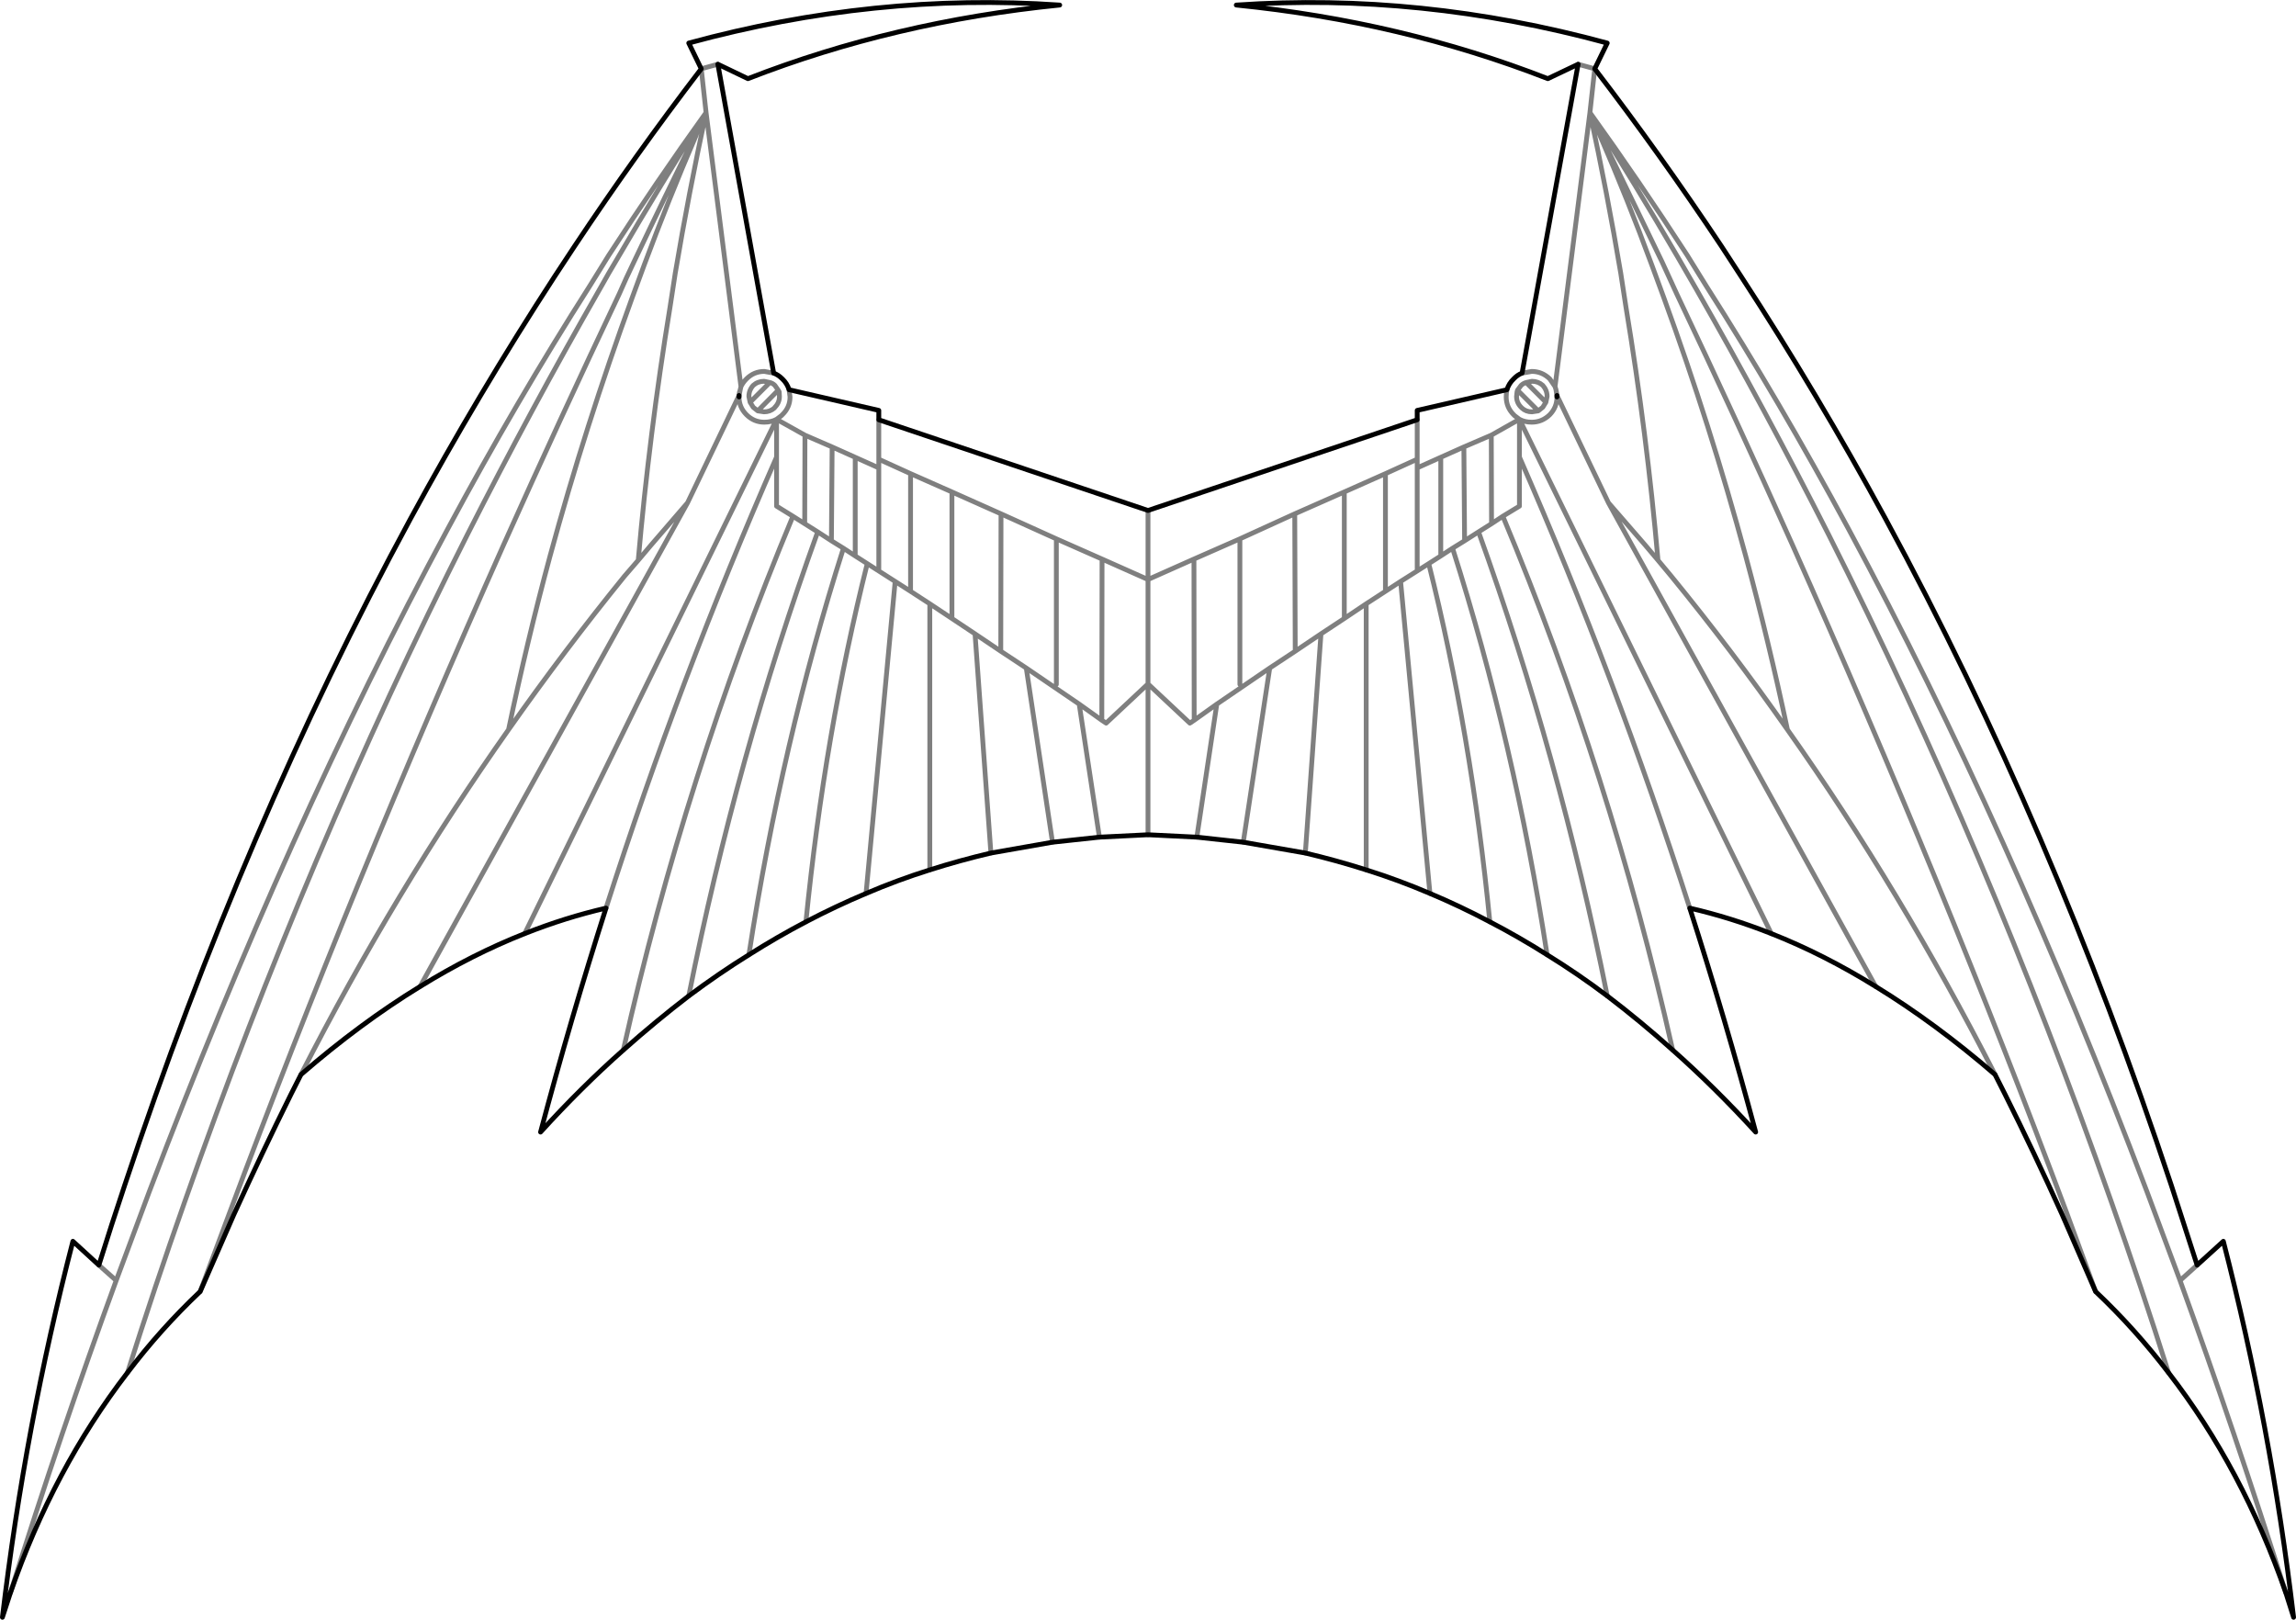 <?xml version="1.0" encoding="UTF-8" standalone="no"?>
<svg xmlns:xlink="http://www.w3.org/1999/xlink" height="336.65px" width="477.2px" xmlns="http://www.w3.org/2000/svg">
  <g transform="matrix(1.0, 0.0, 0.0, 1.0, -161.2, -134.2)">
    <path d="M596.75 402.65 L590.8 386.45 Q565.3 318.2 533.65 247.25 522.1 221.45 509.7 195.3 L506.65 188.65 493.0 160.45 493.4 161.3 493.45 161.65 493.75 162.4 Q499.5 175.65 504.5 189.25 L507.0 196.05 Q516.7 222.65 524.05 249.85 528.85 267.65 532.7 285.85 556.25 319.2 575.85 357.55 M611.9 419.5 Q606.2 401.5 600.0 383.95 574.4 311.05 541.25 245.3 528.05 219.25 513.7 194.2 L510.0 187.8 Q501.05 172.45 491.65 157.6 L493.0 160.45 M477.55 211.75 L479.55 211.4 Q481.7 211.4 483.3 212.95 L484.4 214.55 491.65 157.6 492.65 148.5 489.2 147.55 M474.4 215.2 Q474.25 215.85 474.25 216.7 474.25 218.85 475.8 220.4 L476.0 220.6 477.0 221.35 Q478.1 221.95 479.55 221.95 481.7 221.95 483.3 220.4 484.8 218.85 484.8 216.7 L484.75 216.25 484.6 215.2 484.4 214.55 M636.3 465.3 Q625.65 431.65 614.3 400.35 L607.45 381.95 Q578.75 306.1 545.4 244.15 531.1 217.6 515.8 193.6 L511.9 187.3 Q501.95 171.95 491.65 157.6 495.25 174.3 498.05 190.95 L499.15 198.1 Q503.5 224.4 505.8 250.65 L508.55 253.95 Q521.15 269.35 532.7 285.85 M484.8 216.4 L484.75 216.25 M484.6 215.2 L484.8 216.35 484.8 216.4 495.5 238.7 503.1 247.45 505.8 250.65 M476.5 215.65 L476.4 216.6 Q476.4 217.9 477.35 218.85 L477.5 219.0 Q478.35 219.8 479.6 219.8 L480.9 219.6 476.6 215.3 476.5 215.65 M480.9 219.6 L481.85 218.85 482.5 217.8 478.4 213.7 Q477.85 213.85 477.35 214.3 L476.6 215.3 M478.4 213.7 L479.6 213.45 Q480.9 213.45 481.85 214.3 482.75 215.3 482.75 216.6 L482.5 217.8 M455.75 252.45 L455.75 231.45 455.75 229.65 449.15 232.65 449.15 257.1 452.3 255.05 458.15 251.35 460.65 249.75 460.65 229.25 455.75 231.45 M460.65 249.75 L463.1 248.15 465.6 246.6 465.45 227.1 460.65 229.25 M508.85 352.45 Q496.0 295.2 473.55 241.5 L471.2 243.05 468.5 244.75 Q485.35 291.55 495.25 341.2 M471.2 243.05 L471.15 224.65 465.45 227.1 M512.4 322.95 Q497.1 275.15 477.0 229.2 L477.0 239.4 473.55 241.5 M468.5 244.75 L465.6 246.6 M455.75 229.65 L455.75 221.45 M471.15 224.65 L477.0 221.35 529.35 328.25 M477.0 221.35 L477.0 229.2 M418.9 276.45 L418.9 246.2 409.35 250.4 409.4 283.9 414.1 280.55 425.1 273.05 430.4 269.55 430.3 241.0 418.9 246.2 M430.4 269.55 L435.75 265.95 440.6 262.75 440.6 236.45 430.3 241.0 M440.6 262.75 L445.15 259.7 449.15 257.1 M409.35 250.4 L399.8 254.65 399.8 276.35 408.5 284.5 409.4 283.9 M449.15 232.65 L440.6 236.45 M343.85 221.45 L343.85 229.65 350.45 232.65 359.05 236.45 369.25 241.0 380.75 246.2 390.25 250.4 399.8 254.65 399.8 240.3 M322.0 211.75 L320.05 211.4 Q317.9 211.4 316.35 212.95 315.6 213.7 315.2 214.55 L315.05 215.2 314.85 216.25 314.8 216.7 Q314.8 218.85 316.35 220.4 317.9 221.95 320.05 221.95 321.5 221.95 322.6 221.35 L323.6 220.6 323.8 220.4 Q325.4 218.85 325.4 216.7 L325.2 215.2 M334.15 227.1 L334.0 246.6 336.5 248.15 338.95 249.75 338.95 229.25 334.15 227.1 328.5 224.65 328.45 243.05 331.15 244.75 334.0 246.6 M343.85 252.45 L343.85 231.45 338.95 229.25 M343.85 229.65 L343.85 231.45 M328.45 243.05 L326.0 241.5 Q303.6 295.2 290.75 352.45 M338.95 249.75 L341.45 251.35 347.25 255.05 350.45 257.1 350.45 232.65 M367.15 311.5 L363.85 265.95 359.05 262.75 354.45 259.7 354.45 315.0 M354.45 259.7 L350.45 257.1 M399.8 307.7 L399.8 276.35 391.1 284.5 390.2 283.9 385.5 280.55 389.7 308.2 M379.95 309.25 L374.5 273.05 369.2 269.55 363.85 265.95 M385.5 280.55 L374.5 273.05 M390.25 250.4 L390.2 283.9 M359.05 236.45 L359.05 262.75 M369.2 269.55 L369.25 241.0 M380.75 276.45 L380.75 246.2 M328.7 325.8 Q332.6 286.7 341.45 251.35 M341.2 319.9 L347.25 255.05 M458.4 319.9 L452.3 255.05 M463.1 248.15 Q475.95 288.5 482.75 332.65 M470.85 325.8 Q467.0 286.7 458.15 251.35 M419.6 309.25 L425.1 273.05 M445.15 259.7 L445.15 315.0 M432.5 311.5 L435.75 265.95 M414.1 280.55 L409.95 308.2 M551.05 339.25 L495.5 238.7 M202.8 402.65 L208.85 386.45 Q234.3 318.2 265.95 247.25 277.5 221.45 289.9 195.3 291.35 191.95 292.95 188.65 299.4 175.05 306.2 161.3 L307.95 157.6 Q298.55 172.45 289.6 187.8 287.7 190.95 285.9 194.2 271.55 219.25 258.35 245.3 225.15 311.05 199.6 383.95 193.4 401.5 187.7 419.5 M223.75 357.55 Q243.35 319.2 266.9 285.85 270.7 267.65 275.5 249.85 282.9 222.65 292.6 196.05 L295.1 189.25 Q300.15 175.65 305.85 162.4 L306.1 161.65 306.2 161.3 M310.4 147.55 L306.95 148.5 307.95 157.6 315.2 214.55 M181.75 397.15 L185.35 400.35 192.2 381.95 Q220.9 306.1 254.25 244.15 268.5 217.6 283.8 193.6 L287.7 187.3 Q297.65 171.95 307.95 157.6 304.35 174.3 301.55 190.95 L300.45 198.1 Q296.15 224.4 293.85 250.65 L296.55 247.45 304.1 238.7 314.8 216.4 314.8 216.35 Q314.85 215.65 315.05 215.2 M321.2 213.7 Q321.8 213.85 322.25 214.3 L322.95 215.3 323.15 215.65 323.2 216.6 Q323.2 217.9 322.25 218.85 L322.15 219.0 Q321.25 219.8 320.0 219.8 L318.7 219.6 317.75 218.85 317.1 217.8 316.85 216.6 Q316.85 215.3 317.75 214.3 318.7 213.45 320.0 213.45 L321.2 213.7 317.1 217.8 M314.85 216.25 L314.8 216.4 M318.7 219.6 L322.95 215.3 M326.0 241.5 L322.6 239.4 322.6 229.2 Q302.45 275.15 287.15 322.95 M322.6 229.2 L322.6 221.35 270.25 328.25 M293.85 250.65 L291.0 253.95 Q278.5 269.35 266.9 285.85 M248.5 339.25 L304.1 238.7 M163.35 465.3 Q173.9 431.65 185.35 400.35 M617.85 397.15 L614.3 400.35 M304.35 341.2 Q314.25 291.55 331.15 244.75 M316.85 332.65 Q323.65 288.5 336.5 248.15 M328.5 224.65 L322.6 221.35" fill="none" stroke="#000000" stroke-linecap="round" stroke-linejoin="round" stroke-opacity="0.502" stroke-width="1.0"/>
    <path d="M575.85 357.55 L577.9 361.6 Q584.05 373.9 589.8 386.65 L596.75 402.65 Q605.0 410.45 611.9 419.5 M489.2 147.55 L477.55 211.75 Q476.6 212.1 475.8 212.95 474.8 213.9 474.4 215.2 M489.2 147.55 L482.9 150.55 Q452.5 138.7 418.15 135.25 456.5 132.6 495.25 143.15 L492.65 148.5 Q506.3 166.3 519.0 185.4 L523.1 191.7 Q538.95 216.0 553.1 242.05 587.75 305.9 612.5 380.6 L617.85 397.15 623.3 392.2 Q633.2 430.65 637.9 470.35 L636.3 465.3 Q627.35 439.5 611.9 419.5 M484.8 216.7 L484.8 216.4 M575.85 357.55 Q563.45 346.85 551.05 339.25 540.25 332.55 529.35 328.25 520.9 324.9 512.4 322.95 519.8 346.0 526.1 369.5 517.65 360.25 508.85 352.45 502.15 346.45 495.25 341.2 489.15 336.6 482.75 332.65 476.9 328.95 470.85 325.8 464.7 322.55 458.4 319.9 451.85 317.1 445.15 315.0 438.85 313.0 432.5 311.5 L419.6 309.25 409.95 308.2 399.8 307.7 389.7 308.2 379.95 309.25 367.15 311.5 Q360.75 313.0 354.45 315.0 347.75 317.1 341.2 319.9 334.9 322.55 328.7 325.8 322.7 328.95 316.85 332.65 310.5 336.6 304.35 341.2 297.5 346.45 290.75 352.45 281.95 360.25 273.55 369.5 279.8 346.0 287.15 322.95 278.7 324.9 270.25 328.25 259.35 332.55 248.5 339.25 236.1 346.85 223.75 357.55 L221.7 361.6 Q215.6 373.9 209.8 386.65 L202.8 402.65 Q194.55 410.45 187.7 419.5 172.3 439.5 163.35 465.3 L161.7 470.35 Q166.4 430.65 176.35 392.2 L181.75 397.15 Q184.35 388.8 187.1 380.6 211.9 305.9 246.5 242.05 260.65 216.0 276.45 191.7 L280.6 185.4 Q293.3 166.3 306.95 148.5 L304.35 143.15 Q343.05 132.6 381.45 135.25 347.05 138.7 316.65 150.55 L310.4 147.55 322.0 211.75 Q322.95 212.1 323.8 212.95 324.8 213.9 325.2 215.2 L343.85 219.5 343.85 221.45 399.8 240.3 455.75 221.45 455.75 219.5 474.4 215.2 M314.8 216.4 L314.8 216.7" fill="none" stroke="#000000" stroke-linecap="round" stroke-linejoin="round" stroke-width="1.0"/>
  </g>
</svg>
